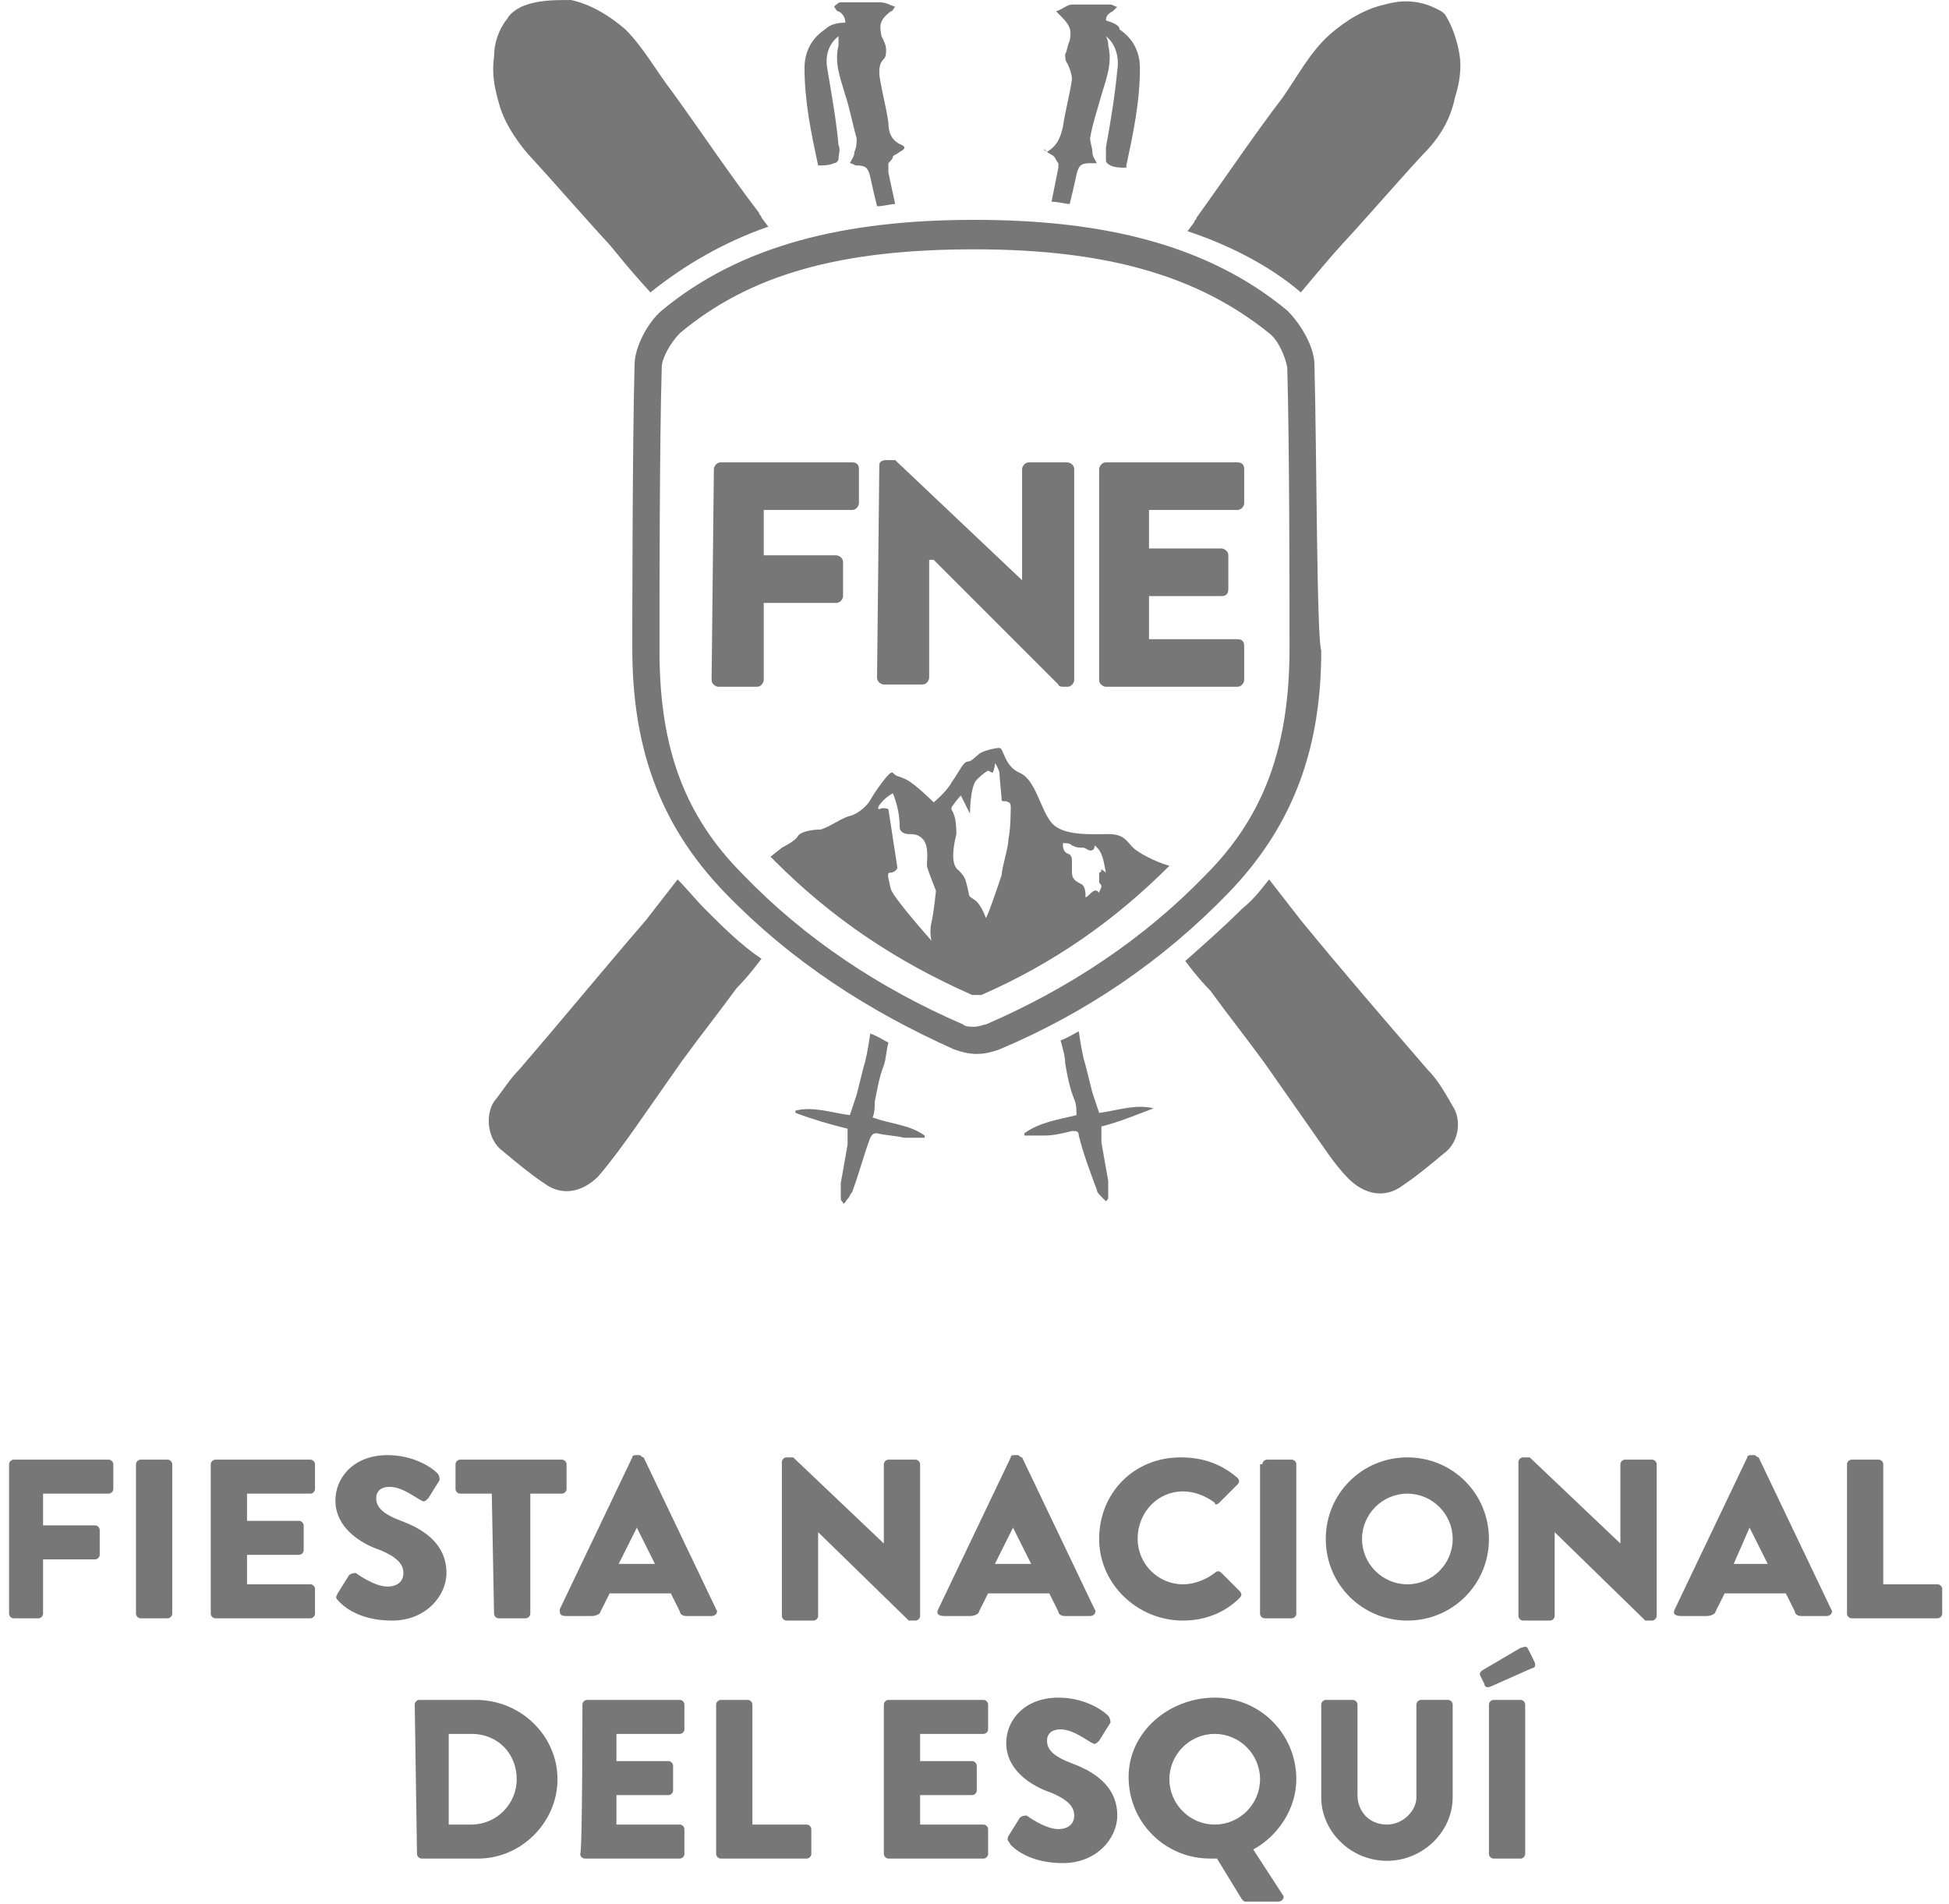 <?xml version="1.0" encoding="utf-8"?>
<!-- Generator: Adobe Illustrator 24.2.0, SVG Export Plug-In . SVG Version: 6.00 Build 0)  -->
<svg version="1.1" id="Layer_1" xmlns="http://www.w3.org/2000/svg" xmlns:xlink="http://www.w3.org/1999/xlink" x="0px" y="0px"
	 viewBox="0 0 86 84" style="enable-background:new 0 0 86 84;" xml:space="preserve">
<style type="text/css">
	.st0{fill:#777777;}
</style>
<path class="st0" d="M0.4,64.6c0-0.1,0.1-0.2,0.2-0.2h4.2c0.1,0,0.2,0.1,0.2,0.2v1.1c0,0.1-0.1,0.2-0.2,0.2H1.9v1.4h2.3
	c0.1,0,0.2,0.1,0.2,0.2v1.1c0,0.1-0.1,0.2-0.2,0.2H1.9v2.4c0,0.1-0.1,0.2-0.2,0.2H0.6c-0.1,0-0.2-0.1-0.2-0.2V64.6z"/>
<path class="st0" d="M6,64.6c0-0.1,0.1-0.2,0.2-0.2h1.2c0.1,0,0.2,0.1,0.2,0.2v6.6c0,0.1-0.1,0.2-0.2,0.2H6.2
	c-0.1,0-0.2-0.1-0.2-0.2C6,71.1,6,64.6,6,64.6z"/>
<path class="st0" d="M9.3,64.6c0-0.1,0.1-0.2,0.2-0.2h4.2c0.1,0,0.2,0.1,0.2,0.2v1.1c0,0.1-0.1,0.2-0.2,0.2h-2.8v1.2h2.3
	c0.1,0,0.2,0.1,0.2,0.2v1.1c0,0.1-0.1,0.2-0.2,0.2h-2.3v1.3h2.8c0.1,0,0.2,0.1,0.2,0.2v1.1c0,0.1-0.1,0.2-0.2,0.2H9.5
	c-0.1,0-0.2-0.1-0.2-0.2V64.6z"/>
<path class="st0" d="M14.9,70.3l0.5-0.8c0.1-0.1,0.3-0.1,0.3-0.1s0.8,0.6,1.4,0.6c0.4,0,0.7-0.2,0.7-0.6c0-0.4-0.3-0.7-1-1
	c-0.9-0.3-2-1-2-2.2c0-1,0.8-2,2.3-2c1.1,0,1.9,0.5,2.2,0.8c0.1,0.1,0.1,0.3,0.1,0.3l-0.5,0.8c-0.1,0.1-0.2,0.2-0.3,0.1
	c-0.1,0-0.8-0.6-1.4-0.6c-0.4,0-0.6,0.2-0.6,0.5c0,0.4,0.3,0.7,1.1,1c0.8,0.3,2,0.9,2,2.3c0,1-0.9,2.1-2.4,2.1c-1.3,0-2-0.5-2.3-0.8
	C14.8,70.5,14.8,70.5,14.9,70.3"/>
<path class="st0" d="M21.7,65.9h-1.4c-0.1,0-0.2-0.1-0.2-0.2v-1.1c0-0.1,0.1-0.2,0.2-0.2h4.5c0.1,0,0.2,0.1,0.2,0.2v1.1
	c0,0.1-0.1,0.2-0.2,0.2h-1.4v5.3c0,0.1-0.1,0.2-0.2,0.2H22c-0.1,0-0.2-0.1-0.2-0.2L21.7,65.9L21.7,65.9z"/>
<path class="st0" d="M28.9,69l-0.8-1.6l0,0L27.3,69H28.9z M24.7,71l3.2-6.7c0-0.1,0.1-0.1,0.2-0.1h0.1c0.1,0,0.1,0.1,0.2,0.1
	l3.2,6.7c0.1,0.1,0,0.3-0.2,0.3h-1.1c-0.2,0-0.3-0.1-0.3-0.2l-0.4-0.8h-2.7l-0.4,0.8c0,0.1-0.2,0.2-0.4,0.2H25
	C24.7,71.3,24.7,71.2,24.7,71"/>
<path class="st0" d="M34.5,64.5c0-0.1,0.1-0.2,0.2-0.2H35l4,3.8l0,0v-3.5c0-0.1,0.1-0.2,0.2-0.2h1.2c0.1,0,0.2,0.1,0.2,0.2v6.7
	c0,0.1-0.1,0.2-0.2,0.2h-0.2h-0.1l-4-3.9l0,0v3.7c0,0.1-0.1,0.2-0.2,0.2h-1.2c-0.1,0-0.2-0.1-0.2-0.2V64.5z"/>
<path class="st0" d="M45.5,69l-0.8-1.6l0,0L43.9,69H45.5z M41.4,71l3.2-6.7c0-0.1,0.1-0.1,0.2-0.1h0.1c0.1,0,0.1,0.1,0.2,0.1
	l3.2,6.7c0.1,0.1,0,0.3-0.2,0.3H47c-0.2,0-0.3-0.1-0.3-0.2l-0.4-0.8h-2.7l-0.4,0.8c0,0.1-0.2,0.2-0.4,0.2h-1.1
	C41.4,71.3,41.3,71.2,41.4,71"/>
<path class="st0" d="M52.1,64.3c1,0,1.8,0.3,2.5,0.9c0.1,0.1,0.1,0.2,0,0.3l-0.8,0.8c-0.1,0.1-0.2,0.1-0.2,0
	c-0.4-0.3-0.9-0.5-1.4-0.5c-1.1,0-2,0.9-2,2.1c0,1.1,0.9,2,2,2c0.5,0,1-0.2,1.4-0.5c0.1-0.1,0.2-0.1,0.3,0l0.8,0.8
	c0.1,0.1,0.1,0.2,0,0.3c-0.7,0.7-1.6,1-2.5,1c-2,0-3.7-1.6-3.7-3.6C48.5,65.9,50,64.3,52.1,64.3"/>
<path class="st0" d="M55.7,64.6c0-0.1,0.1-0.2,0.2-0.2H57c0.1,0,0.2,0.1,0.2,0.2v6.6c0,0.1-0.1,0.2-0.2,0.2h-1.2
	c-0.1,0-0.2-0.1-0.2-0.2V64.6z"/>
<path class="st0" d="M62.1,69.9c1.1,0,2-0.9,2-2c0-1.1-0.9-2-2-2s-2,0.9-2,2C60.1,69,61,69.9,62.1,69.9 M62.1,64.3
	c2,0,3.6,1.6,3.6,3.6c0,2-1.6,3.6-3.6,3.6c-2,0-3.6-1.6-3.6-3.6C58.5,65.9,60.1,64.3,62.1,64.3"/>
<path class="st0" d="M67,64.5c0-0.1,0.1-0.2,0.2-0.2h0.3l4,3.8l0,0v-3.5c0-0.1,0.1-0.2,0.2-0.2h1.2c0.1,0,0.2,0.1,0.2,0.2v6.7
	c0,0.1-0.1,0.2-0.2,0.2h-0.2h-0.1l-4-3.9l0,0v3.7c0,0.1-0.1,0.2-0.2,0.2h-1.2c-0.1,0-0.2-0.1-0.2-0.2L67,64.5z"/>
<path class="st0" d="M78,69l-0.8-1.6l0,0L76.5,69H78z M73.9,71l3.2-6.7c0-0.1,0.1-0.1,0.2-0.1h0.1c0.1,0,0.1,0.1,0.2,0.1l3.2,6.7
	c0.1,0.1,0,0.3-0.2,0.3h-1.1c-0.2,0-0.3-0.1-0.3-0.2l-0.4-0.8h-2.7l-0.4,0.8c0,0.1-0.2,0.2-0.4,0.2h-1.1
	C73.9,71.3,73.8,71.2,73.9,71"/>
<path class="st0" d="M81.5,64.6c0-0.1,0.1-0.2,0.2-0.2h1.2c0.1,0,0.2,0.1,0.2,0.2v5.3h2.4c0.1,0,0.2,0.1,0.2,0.2v1.1
	c0,0.1-0.1,0.2-0.2,0.2h-3.8c-0.1,0-0.2-0.1-0.2-0.2C81.5,71.1,81.5,64.6,81.5,64.6z"/>
<path class="st0" d="M20.8,80.5c1.1,0,2-0.9,2-2c0-1.1-0.8-2-2-2h-1v4H20.8z M18.3,75.2c0-0.1,0.1-0.2,0.2-0.2H21
	c2,0,3.6,1.6,3.6,3.5c0,1.9-1.6,3.5-3.5,3.5h-2.5c-0.1,0-0.2-0.1-0.2-0.2L18.3,75.2L18.3,75.2z"/>
<path class="st0" d="M25.7,75.2c0-0.1,0.1-0.2,0.2-0.2H30c0.1,0,0.2,0.1,0.2,0.2v1.1c0,0.1-0.1,0.2-0.2,0.2h-2.8v1.2h2.3
	c0.1,0,0.2,0.1,0.2,0.2V79c0,0.1-0.1,0.2-0.2,0.2h-2.3v1.3H30c0.1,0,0.2,0.1,0.2,0.2v1.1c0,0.1-0.1,0.2-0.2,0.2h-4.2
	c-0.1,0-0.2-0.1-0.2-0.2C25.7,81.8,25.7,75.2,25.7,75.2z"/>
<path class="st0" d="M31.6,75.2c0-0.1,0.1-0.2,0.2-0.2H33c0.1,0,0.2,0.1,0.2,0.2v5.3h2.4c0.1,0,0.2,0.1,0.2,0.2v1.1
	c0,0.1-0.1,0.2-0.2,0.2h-3.8c-0.1,0-0.2-0.1-0.2-0.2C31.6,81.8,31.6,75.2,31.6,75.2z"/>
<path class="st0" d="M39,75.2c0-0.1,0.1-0.2,0.2-0.2h4.2c0.1,0,0.2,0.1,0.2,0.2v1.1c0,0.1-0.1,0.2-0.2,0.2h-2.8v1.2h2.3
	c0.1,0,0.2,0.1,0.2,0.2V79c0,0.1-0.1,0.2-0.2,0.2h-2.3v1.3h2.8c0.1,0,0.2,0.1,0.2,0.2v1.1c0,0.1-0.1,0.2-0.2,0.2h-4.2
	c-0.1,0-0.2-0.1-0.2-0.2V75.2z"/>
<path class="st0" d="M44.5,81l0.5-0.8c0.1-0.1,0.3-0.1,0.3-0.1s0.8,0.6,1.4,0.6c0.4,0,0.7-0.2,0.7-0.6c0-0.4-0.3-0.7-1-1
	c-0.9-0.3-2-1-2-2.2c0-1,0.8-2,2.3-2c1.1,0,1.9,0.5,2.2,0.8C49,75.8,49,76,49,76l-0.5,0.8c-0.1,0.1-0.2,0.2-0.3,0.1
	c-0.1,0-0.8-0.6-1.4-0.6c-0.4,0-0.6,0.2-0.6,0.5c0,0.4,0.3,0.7,1.1,1s2,0.9,2,2.3c0,1-0.9,2.1-2.4,2.1c-1.3,0-2-0.5-2.3-0.8
	C44.5,81.2,44.4,81.2,44.5,81"/>
<path class="st0" d="M53.6,80.5c1.1,0,2-0.9,2-2c0-1.1-0.9-2-2-2s-2,0.9-2,2C51.6,79.6,52.5,80.5,53.6,80.5 M53.6,74.9
	c2,0,3.6,1.6,3.6,3.6c0,1.3-0.8,2.5-1.9,3.1l1.3,2c0.1,0.1,0,0.3-0.2,0.3H55c-0.1,0-0.1,0-0.2-0.1L53.7,82c-0.1,0-0.2,0-0.3,0
	c-2,0-3.6-1.6-3.6-3.6S51.6,74.9,53.6,74.9"/>
<path class="st0" d="M58.3,75.2c0-0.1,0.1-0.2,0.2-0.2h1.2c0.1,0,0.2,0.1,0.2,0.2v4c0,0.7,0.5,1.3,1.3,1.3c0.7,0,1.3-0.6,1.3-1.2
	v-4.1c0-0.1,0.1-0.2,0.2-0.2h1.2c0.1,0,0.2,0.1,0.2,0.2v4.1c0,1.5-1.3,2.8-2.9,2.8c-1.6,0-2.9-1.3-2.9-2.8
	C58.3,79.3,58.3,75.2,58.3,75.2z"/>
<path class="st0" d="M65.7,75.2c0-0.1,0.1-0.2,0.2-0.2h1.2c0.1,0,0.2,0.1,0.2,0.2v6.6c0,0.1-0.1,0.2-0.2,0.2h-1.2
	c-0.1,0-0.2-0.1-0.2-0.2V75.2z M65.5,74.3l-0.2-0.4c0-0.1,0-0.1,0.1-0.2l1.7-1c0.1,0,0.2-0.1,0.3,0l0.3,0.6c0.1,0.2,0,0.3-0.1,0.3
	l-1.8,0.8C65.6,74.5,65.5,74.4,65.5,74.3"/>
<path class="st0" d="M36.1,7.3c0.2,0,0.5,0,0.7-0.1C36.9,7.2,37,7.1,37,7c0-0.2,0.1-0.4,0-0.6c-0.1-1.1-0.3-2.2-0.5-3.4
	c-0.1-0.6,0.1-1.1,0.5-1.4c0,0.2,0,0.3,0,0.4c-0.2,0.8,0.1,1.5,0.3,2.2c0.2,0.6,0.3,1.2,0.5,1.9c0,0.2,0,0.4-0.1,0.6
	c0,0.2-0.1,0.3-0.2,0.5c0.1,0,0.2,0.1,0.3,0.1c0.4,0,0.5,0.1,0.6,0.5c0,0,0.1,0.5,0.3,1.3C39,9.1,39.3,9,39.5,9
	c-0.2-0.9-0.3-1.4-0.3-1.4c0-0.3,0-0.3,0-0.4c0.1-0.1,0.2-0.2,0.2-0.3c0.1-0.1,0.2-0.1,0.3-0.2c0.2-0.1,0.3-0.2,0.1-0.3
	c-0.5-0.2-0.6-0.6-0.6-1c-0.1-0.7-0.3-1.4-0.4-2.1c0-0.3,0-0.5,0.2-0.7c0.1-0.1,0.1-0.3,0.1-0.4c0-0.2-0.1-0.4-0.2-0.6
	c-0.1-0.5-0.1-0.7,0.4-1.1c0.1,0,0.1-0.1,0.2-0.2c-0.3-0.1-0.4-0.2-0.7-0.2c-0.6,0-1.1,0-1.7,0c-0.1,0-0.2,0.1-0.3,0.2
	c0.1,0.1,0.1,0.2,0.2,0.2c0.2,0.1,0.3,0.3,0.3,0.5c-0.4,0-0.7,0.1-0.9,0.3c-0.6,0.4-0.9,1-0.9,1.7C35.5,4.5,35.8,5.9,36.1,7.3
	C36.1,7.2,36.1,7.3,36.1,7.3"/>
<path class="st0" d="M46.2,6.7c0.1,0.1,0.2,0.1,0.3,0.2c0.1,0.1,0.1,0.2,0.2,0.3c0,0,0,0.1,0,0.2c0,0-0.1,0.5-0.3,1.5
	C46.7,8.9,47,9,47.2,9c0.2-0.8,0.3-1.3,0.3-1.3c0.1-0.4,0.2-0.5,0.6-0.5c0.1,0,0.2,0,0.3,0c-0.1-0.2-0.2-0.3-0.2-0.5
	c0-0.2-0.1-0.4-0.1-0.6c0.1-0.6,0.3-1.2,0.5-1.9c0.2-0.7,0.5-1.4,0.3-2.2c0-0.1,0-0.2-0.1-0.4c0.4,0.3,0.6,0.9,0.5,1.5
	c-0.1,1.1-0.3,2.3-0.5,3.4c0,0.2,0,0.4,0,0.6c0,0.1,0.2,0.2,0.2,0.2c0.2,0.1,0.5,0.1,0.7,0.1V7.3C50,5.9,50.3,4.5,50.3,3
	c0-0.7-0.3-1.3-0.9-1.7c0-0.2-0.3-0.3-0.6-0.4c0-0.2,0.1-0.3,0.3-0.4c0.1-0.1,0.1-0.1,0.2-0.2c-0.1,0-0.2-0.1-0.3-0.1
	c-0.6,0-1.1,0-1.7,0c-0.2,0-0.4,0.2-0.7,0.3c0.1,0.1,0.2,0.2,0.2,0.2c0.4,0.4,0.5,0.6,0.4,1.1C47.1,2,47.1,2.2,47,2.4
	c0,0.1,0,0.3,0.1,0.4c0.1,0.2,0.2,0.5,0.2,0.7c-0.1,0.7-0.3,1.4-0.4,2.1C46.8,6,46.7,6.4,46.2,6.7C46,6.5,46,6.6,46.2,6.7"/>
<path class="st0" d="M50.9,48.9c-0.8-0.2-1.6,0.1-2.4,0.2c-0.1-0.3-0.2-0.6-0.3-0.9c-0.1-0.4-0.2-0.8-0.3-1.2l0,0
	c-0.1-0.3-0.2-0.8-0.3-1.5c-0.2,0.1-0.5,0.3-0.8,0.4c0.1,0.4,0.2,0.7,0.2,1l0,0c0.1,0.6,0.2,1.1,0.4,1.6c0.1,0.2,0.1,0.5,0.1,0.7
	c-0.8,0.2-1.6,0.3-2.3,0.8v0.1c0.3,0,0.6,0,0.9,0c0.4,0,0.8-0.1,1.2-0.2c0.2,0,0.3,0,0.3,0.2c0.2,0.8,0.5,1.6,0.8,2.4
	c0,0.1,0.1,0.2,0.2,0.3s0.1,0.1,0.2,0.2c0.1-0.1,0.1-0.1,0.1-0.2c0-0.2,0-0.5,0-0.7c-0.1-0.6-0.2-1.1-0.3-1.7c0-0.2,0-0.5,0-0.7
	C49.4,49.5,50.1,49.2,50.9,48.9C50.9,49,50.9,49,50.9,48.9"/>
<path class="st0" d="M38.6,48.6c0.1-0.5,0.2-1.1,0.4-1.6l0,0c0.1-0.3,0.1-0.6,0.2-1c-0.2-0.1-0.5-0.3-0.8-0.4
	c-0.1,0.7-0.2,1.2-0.3,1.5l0,0c-0.1,0.4-0.2,0.8-0.3,1.2c-0.1,0.3-0.2,0.6-0.3,0.9c-0.8-0.1-1.6-0.4-2.4-0.2v0.1
	c0.8,0.3,1.5,0.5,2.3,0.7c0,0.2,0,0.5,0,0.7c-0.1,0.6-0.2,1.1-0.3,1.7c0,0.2,0,0.5,0,0.7c0,0.1,0.1,0.1,0.1,0.2
	c0.1,0,0.1-0.1,0.2-0.2c0.1-0.1,0.1-0.2,0.2-0.3c0.3-0.8,0.5-1.6,0.8-2.4c0.1-0.2,0.2-0.2,0.3-0.2c0.4,0.1,0.8,0.1,1.2,0.2
	c0.3,0,0.6,0,0.9,0v-0.1c-0.7-0.5-1.5-0.5-2.3-0.8C38.6,49.1,38.6,48.8,38.6,48.6"/>
<path class="st0" d="M23.3,6.8c1.2,1.3,2.4,2.7,3.6,4c0.1,0.1,0.7,0.9,1.8,2.1c1.5-1.2,3.2-2.2,5.2-2.9l-0.3-0.4
	c0-0.1-0.1-0.1-0.1-0.2c-1.3-1.7-2.5-3.5-3.8-5.3c-0.7-0.9-1.3-2-2.1-2.8c-0.7-0.6-1.5-1.1-2.4-1.3c-0.8,0-1.5,0-2.2,0.3
	c-0.2,0.1-0.5,0.3-0.6,0.5c-0.4,0.5-0.6,1.1-0.6,1.7c-0.1,0.7,0,1.3,0.2,2C22.2,5.3,22.7,6.1,23.3,6.8"/>
<path class="st0" d="M63,47.2c-1.9-2.2-3.8-4.4-5.6-6.6l-1.4-1.8c-0.4,0.5-0.7,0.9-1.2,1.3c-0.8,0.8-1.6,1.5-2.5,2.3
	c0.6,0.8,1,1.2,1.1,1.3c0.8,1.1,1.6,2.1,2.4,3.2c0.7,1,1.4,2,2.1,3c0.5,0.7,1,1.5,1.6,2.1c0.7,0.7,1.6,0.9,2.4,0.3
	c0.6-0.4,1.2-0.9,1.8-1.4c0.7-0.5,0.8-1.5,0.4-2.1C63.7,48.1,63.4,47.6,63,47.2"/>
<path class="st0" d="M57.4,12.9c1-1.2,1.7-2,1.8-2.1c1.2-1.3,2.4-2.7,3.6-4c0.7-0.7,1.2-1.5,1.4-2.5c0.2-0.6,0.3-1.3,0.2-1.9
	s-0.3-1.2-0.6-1.7c-0.1-0.2-0.4-0.3-0.6-0.4C62.5,0,61.8,0,61.1,0.2c-0.9,0.2-1.7,0.7-2.4,1.3c-0.9,0.8-1.4,1.8-2.1,2.8
	c-1.3,1.7-2.5,3.5-3.8,5.3c0,0.1-0.1,0.1-0.1,0.2l-0.3,0.4C54.2,10.8,56,11.7,57.4,12.9"/>
<path class="st0" d="M31.1,40.1c-0.4-0.4-0.8-0.9-1.2-1.3l-1.4,1.8c-1.9,2.2-3.7,4.4-5.6,6.6c-0.4,0.4-0.7,0.9-1.1,1.4
	c-0.4,0.6-0.3,1.7,0.4,2.2c0.6,0.5,1.2,1,1.8,1.4c0.8,0.6,1.7,0.4,2.4-0.3c0.6-0.7,1.1-1.4,1.6-2.1c0.7-1,1.4-2,2.1-3
	c0.8-1.1,1.6-2.1,2.4-3.2c0.1-0.1,0.5-0.5,1.1-1.3C32.7,41.7,31.9,40.9,31.1,40.1"/>
<path class="st0" d="M56.9,28.6L56.9,28.6c0,4.3-1.1,7.4-3.7,10c-2.7,2.8-6,5-9.7,6.6c-0.1,0-0.3,0.1-0.5,0.1c-0.2,0-0.4,0-0.5-0.1
	c-3.7-1.6-7-3.8-9.7-6.6c-2.6-2.6-3.7-5.6-3.7-9.9v-0.1c0-2.1,0-9.1,0.1-12.4c0-0.4,0.4-1.1,0.8-1.5c3.1-2.6,7.1-3.7,13-3.7
	s9.9,1.2,13,3.7c0.4,0.3,0.7,1,0.8,1.5C56.9,19.5,56.9,26.5,56.9,28.6 M58,16.1c0-0.8-0.6-1.8-1.2-2.4c-3.5-2.9-8.1-4-13.8-4
	s-10.3,1.1-13.8,4c-0.6,0.5-1.2,1.6-1.2,2.4c-0.1,3.7-0.1,12.1-0.1,12.5c0,4.2,1.1,7.7,4.1,10.8c2.9,3,6.3,5.2,10.1,6.9
	c0.3,0.1,0.6,0.2,1,0.2s0.7-0.1,1-0.2c3.8-1.6,7.2-3.9,10.1-6.9c3-3.1,4.1-6.6,4.1-10.7C58.1,28.2,58.1,19.8,58,16.1"/>
<path class="st0" d="M39.4,35c0.2,0.5,0.3,1,0.3,1.5c0,0.2,0.2,0.3,0.4,0.3s0.4,0,0.6,0.2c0.3,0.3,0.2,0.9,0.2,1.2
	c0,0.1,0.4,1.1,0.4,1.1s-0.1,1-0.2,1.4c-0.1,0.4,0,0.8,0,0.8s-1.7-1.9-1.8-2.3c-0.1-0.5-0.2-0.7,0-0.7c0.2,0,0.3-0.2,0.3-0.2
	l-0.4-2.6c0,0-0.2-0.1-0.4,0C38.6,35.7,39,35.2,39.4,35 M42,35.6c0,0,0.2-0.3,0.4-0.5c0,0,0.3,0.6,0.4,0.8c0,0,0-1.2,0.3-1.5
	s0.5-0.4,0.5-0.4l0.2,0.1c0,0,0.1-0.2,0.1-0.4c0-0.1,0.2,0.3,0.2,0.4c0,0.2,0.1,1.1,0.1,1.2c0,0.1,0.2,0,0.3,0.1
	c0.1,0,0.1,0.2,0.1,0.2s0,1-0.1,1.4c0,0.4-0.3,1.3-0.3,1.6c-0.1,0.3-0.6,1.8-0.7,1.9c0,0-0.2-0.6-0.5-0.8c-0.3-0.2-0.2-0.1-0.3-0.5
	c-0.1-0.4-0.1-0.5-0.4-0.8c-0.3-0.2-0.3-0.8-0.1-1.6C42.2,35.7,41.9,35.8,42,35.6 M46.9,37.2c0.2,0,0.3,0,0.4,0.1
	c0.2,0.1,0.3,0.1,0.5,0.1c0.1,0,0.3,0.2,0.4,0.1c0.1,0,0.1-0.2,0.1-0.2c0.4,0.3,0.4,0.8,0.5,1.2c-0.1-0.1-0.2-0.1-0.2-0.2
	c0,0.1,0,0.2-0.1,0.2c0,0.2,0,0.2,0,0.4c0,0.1,0.1,0.1,0.1,0.2c0,0.1-0.1,0.2-0.1,0.3c-0.2-0.3-0.4,0.1-0.6,0.2c0-0.2,0-0.5-0.2-0.6
	c-0.2-0.1-0.4-0.2-0.4-0.5c0-0.2,0-0.3,0-0.5c0-0.1,0-0.2-0.1-0.3C46.9,37.6,46.9,37.4,46.9,37.2 M42.9,43.9c0,0,0.1,0,0.2,0
	s0.2,0,0.2,0c3.2-1.4,5.9-3.3,8.3-5.7l0,0c-0.7-0.2-1.4-0.6-1.6-0.8c-0.3-0.3-0.4-0.6-1.1-0.6c-0.7,0-2,0.1-2.5-0.5
	c-0.5-0.6-0.7-1.9-1.4-2.2s-0.7-1.1-0.9-1.1c-0.2,0-0.6,0.1-0.8,0.2c-0.2,0.1-0.4,0.4-0.6,0.4s-0.4,0.5-0.7,0.9
	c-0.2,0.4-0.8,0.9-0.8,0.9s-0.8-0.8-1.2-1c-0.4-0.2-0.4-0.1-0.6-0.3c-0.1-0.2-0.9,1-1,1.2c-0.1,0.2-0.5,0.6-0.9,0.7
	c-0.4,0.1-0.9,0.5-1.3,0.6c-0.4,0-0.9,0.1-1,0.3c-0.1,0.2-0.7,0.5-0.7,0.5L34,37.8c0.1,0.1,0.2,0.2,0.2,0.2
	C36.7,40.5,39.5,42.4,42.9,43.9"/>
<path class="st0" d="M31.5,20.7c0-0.1,0.1-0.3,0.3-0.3h5.8c0.2,0,0.3,0.1,0.3,0.3v1.5c0,0.1-0.1,0.3-0.3,0.3h-3.9v2h3.2
	c0.1,0,0.3,0.1,0.3,0.3v1.5c0,0.1-0.1,0.3-0.3,0.3h-3.2V30c0,0.1-0.1,0.3-0.3,0.3h-1.7c-0.1,0-0.3-0.1-0.3-0.3L31.5,20.7L31.5,20.7z
	"/>
<path class="st0" d="M38.8,20.5c0-0.1,0.1-0.2,0.3-0.2h0.4l5.6,5.3l0,0v-4.9c0-0.1,0.1-0.3,0.3-0.3h1.7c0.1,0,0.3,0.1,0.3,0.3V30
	c0,0.1-0.1,0.3-0.3,0.3h-0.2c0,0-0.2,0-0.2-0.1l-5.5-5.5H41v5.2c0,0.1-0.1,0.3-0.3,0.3H39c-0.1,0-0.3-0.1-0.3-0.3L38.8,20.5z"/>
<path class="st0" d="M48.5,20.7c0-0.1,0.1-0.3,0.3-0.3h5.8c0.2,0,0.3,0.1,0.3,0.3v1.5c0,0.1-0.1,0.3-0.3,0.3h-3.9v1.7h3.2
	c0.1,0,0.3,0.1,0.3,0.3V26c0,0.2-0.1,0.3-0.3,0.3h-3.2v1.9h3.9c0.2,0,0.3,0.1,0.3,0.3V30c0,0.1-0.1,0.3-0.3,0.3h-5.8
	c-0.1,0-0.3-0.1-0.3-0.3V20.7z"/>
</svg>
